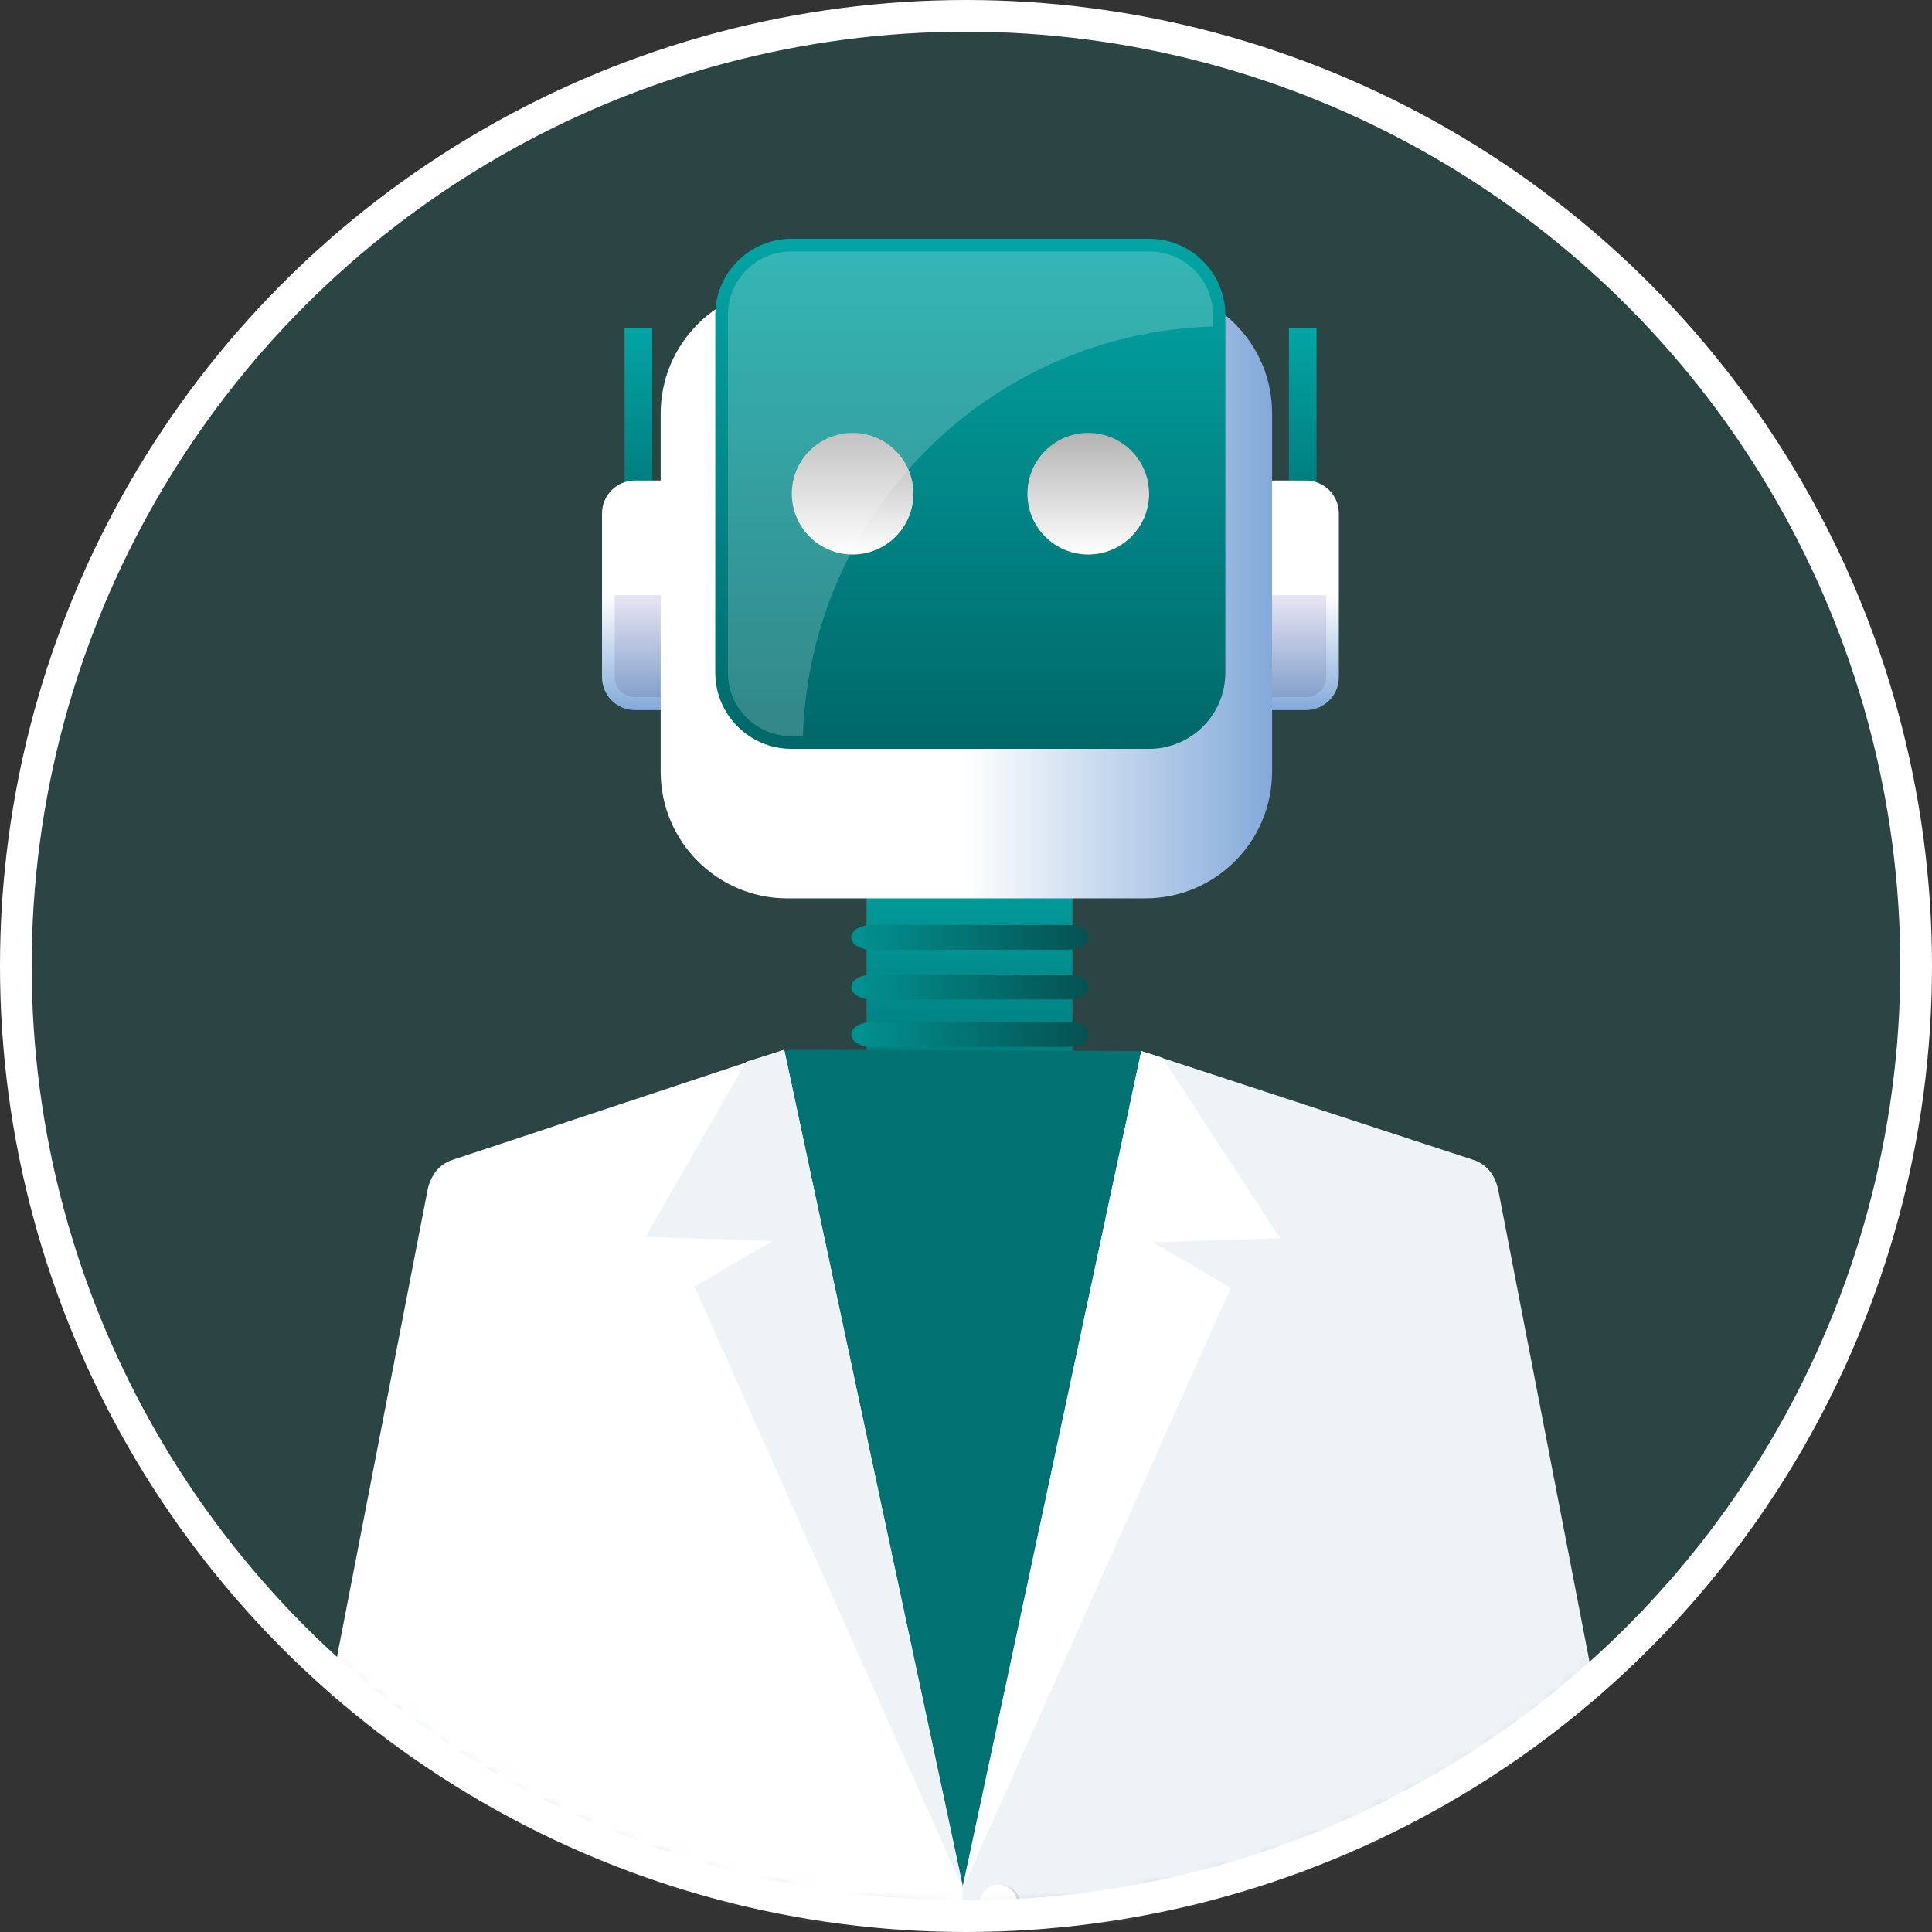 <?xml version="1.0" encoding="UTF-8"?>
<svg width="122px" height="122px" viewBox="0 0 122 122" version="1.1" xmlns="http://www.w3.org/2000/svg" xmlns:xlink="http://www.w3.org/1999/xlink">
    <rect x="0" y="0" width="122" height="122" fill="#333333" stroke="none"/>
    <title>proposal-04</title>
    <defs>
        <circle id="path-1" cx="60" cy="60" r="60"></circle>
        <linearGradient x1="50%" y1="-2%" x2="50%" y2="102%" id="linearGradient-3">
            <stop stop-color="#03A6A6" offset="0%"></stop>
            <stop stop-color="#006667" offset="100%"></stop>
        </linearGradient>
        <linearGradient x1="0.023%" y1="50.324%" x2="99.977%" y2="50.324%" id="linearGradient-4">
            <stop stop-color="#029292" offset="0%"></stop>
            <stop stop-color="#055151" offset="100%"></stop>
        </linearGradient>
        <linearGradient x1="50%" y1="-2%" x2="50%" y2="102%" id="linearGradient-5">
            <stop stop-color="#03A6A6" offset="0%"></stop>
            <stop stop-color="#006667" offset="100%"></stop>
        </linearGradient>
        <linearGradient x1="50%" y1="-0.054%" x2="50%" y2="99.904%" id="linearGradient-6">
            <stop stop-color="#FFFFFF" offset="0%"></stop>
            <stop stop-color="#FFFFFF" offset="50%"></stop>
            <stop stop-color="#FCFDFE" offset="51.13%"></stop>
            <stop stop-color="#84AADA" offset="100%"></stop>
        </linearGradient>
        <linearGradient x1="50%" y1="0.08%" x2="50%" y2="100.033%" id="linearGradient-7">
            <stop stop-color="#220092" offset="0%"></stop>
            <stop stop-color="#130024" offset="100%"></stop>
        </linearGradient>
        <linearGradient x1="0.018%" y1="49.993%" x2="100.023%" y2="49.993%" id="linearGradient-8">
            <stop stop-color="#FFFFFF" offset="0%"></stop>
            <stop stop-color="#FFFFFF" offset="50%"></stop>
            <stop stop-color="#FCFDFE" offset="51.13%"></stop>
            <stop stop-color="#84AADA" offset="100%"></stop>
        </linearGradient>
        <linearGradient x1="50%" y1="-2%" x2="50%" y2="102%" id="linearGradient-9">
            <stop stop-color="#03A6A6" offset="0%"></stop>
            <stop stop-color="#006667" offset="100%"></stop>
        </linearGradient>
        <linearGradient x1="50%" y1="0.067%" x2="50%" y2="100.067%" id="linearGradient-10">
            <stop stop-color="#B3B3B3" offset="0%"></stop>
            <stop stop-color="#FFFFFF" offset="100%"></stop>
        </linearGradient>
        <linearGradient x1="0.023%" y1="49.711%" x2="99.977%" y2="49.711%" id="linearGradient-11">
            <stop stop-color="#220092" offset="0%"></stop>
            <stop stop-color="#130024" offset="100%"></stop>
        </linearGradient>
        <linearGradient x1="0.023%" y1="50.323%" x2="99.977%" y2="50.323%" id="linearGradient-12">
            <stop stop-color="#220092" offset="0%"></stop>
            <stop stop-color="#130024" offset="100%"></stop>
        </linearGradient>
        <circle id="path-13" cx="60" cy="60" r="60"></circle>
    </defs>
    <g id="Page-1" stroke="none" stroke-width="1" fill="none" fill-rule="evenodd">
        <g id="AI---Avatar-Proposal-04-" transform="translate(-39, -78)">
            <g id="proposal-04" transform="translate(40, 79)">
                <mask id="mask-2" fill="white">
                    <use xlink:href="#path-1"></use>
                </mask>
                <use id="Mask" fill-opacity="0.16" fill="#03A6A6" xlink:href="#path-1"></use>
                <g id="avatar-boy" mask="url(#mask-2)">
                    <g transform="translate(19.818, 12.875)">
                        <g id="Group" stroke-width="1" fill="none" fill-rule="evenodd" transform="translate(16.822, 0.245)">
                            <g id="Group-2" transform="translate(0.08, 0)">
                                <rect id="Rectangle" fill="url(#linearGradient-3)" fill-rule="nonzero" x="17" y="38" width="13" height="23.472"></rect>
                                <path d="M16.032,45.072 L16.032,45.072 C16.032,45.504 16.615,45.856 17.331,45.856 L29.733,45.856 C30.449,45.856 31.032,45.504 31.032,45.072 L31.032,45.072 C31.032,44.64 30.449,44.288 29.733,44.288 L17.331,44.288 C16.615,44.288 16.032,44.64 16.032,45.072 Z" id="Path" fill="url(#linearGradient-4)" fill-rule="nonzero"></path>
                                <path d="M16.032,48.208 L16.032,48.208 C16.032,48.64 16.615,48.992 17.331,48.992 L29.733,48.992 C30.449,48.992 31.032,48.64 31.032,48.208 L31.032,48.208 C31.032,47.776 30.449,47.424 29.733,47.424 L17.331,47.424 C16.615,47.424 16.032,47.776 16.032,48.208 Z" id="Path" fill="url(#linearGradient-4)" fill-rule="nonzero"></path>
                                <path d="M16.032,51.208 L16.032,51.208 C16.032,51.64 16.615,51.992 17.331,51.992 L29.733,51.992 C30.449,51.992 31.032,51.64 31.032,51.208 L31.032,51.208 C31.032,50.776 30.449,50.424 29.733,50.424 L17.331,50.424 C16.615,50.424 16.032,50.776 16.032,51.208 Z" id="Path-Copy" fill="url(#linearGradient-4)" fill-rule="nonzero"></path>
                                <g id="Group" transform="translate(0.2, 0.88)">
                                    <g transform="translate(1.44, 5.6)"></g>
                                    <g transform="translate(12, 12.32)"></g>
                                </g>
                                <rect id="Rectangle" fill="url(#linearGradient-5)" fill-rule="nonzero" x="1.72" y="6.592" width="1.744" height="15.664"></rect>
                                <rect id="Rectangle" fill="url(#linearGradient-5)" fill-rule="nonzero" x="43.672" y="6.592" width="1.744" height="15.664"></rect>
                                <path d="M44.744,16.224 L2.376,16.224 C1.224,16.224 0.296,17.152 0.296,18.304 L0.296,28.64 C0.296,29.792 1.224,30.72 2.376,30.72 L44.744,30.72 C45.896,30.72 46.824,29.792 46.824,28.64 L46.824,18.304 C46.824,17.152 45.896,16.224 44.744,16.224 Z" id="Path" fill="url(#linearGradient-6)" fill-rule="nonzero"></path>
                                <path d="M1.096,23.456 L1.096,28.624 C1.096,29.328 1.672,29.904 2.376,29.904 L44.744,29.904 C45.448,29.904 46.024,29.328 46.024,28.624 L46.024,23.456 L1.096,23.456 Z" id="Path" fill="url(#linearGradient-7)" fill-rule="nonzero" opacity="0.1"></path>
                                <path d="M34.624,4 L12,4 C7.584,4 4,7.584 4,12 L4,34.608 C4,39.024 7.584,42.608 12,42.608 L34.608,42.608 C39.024,42.608 42.608,39.024 42.608,34.608 L42.608,12 C42.624,7.584 39.04,4 34.624,4 Z" id="Path" fill="url(#linearGradient-8)" fill-rule="nonzero"></path>
                                <path d="M12.248,33.168 C9.608,33.168 7.448,31.008 7.448,28.368 L7.448,5.76 C7.448,3.12 9.608,0.96 12.248,0.96 L34.856,0.96 C37.496,0.96 39.656,3.12 39.656,5.76 L39.656,28.368 C39.656,31.008 37.496,33.168 34.856,33.168 L12.248,33.168 Z" id="Path" fill="url(#linearGradient-9)" fill-rule="nonzero"></path>
                                <circle id="Oval" fill="url(#linearGradient-10)" fill-rule="nonzero" cx="16.12" cy="17.056" r="3.84"></circle>
                                <circle id="Oval" fill="url(#linearGradient-10)" fill-rule="nonzero" cx="31" cy="17.056" r="3.84"></circle>
                                <path d="M38.872,6.496 L38.872,5.76 C38.872,3.552 37.08,1.76 34.872,1.76 L12.248,1.76 C10.04,1.76 8.248,3.552 8.248,5.76 L8.248,28.368 C8.248,30.576 10.04,32.368 12.248,32.368 L12.984,32.368 C13.416,18.272 24.76,6.912 38.872,6.496 Z" id="Path" fill="#FFFFFF" fill-rule="nonzero" opacity="0.2"></path>
                            </g>
                            <g transform="translate(19, 56)" fill-rule="nonzero" id="Path">
                                <path d="M0.112,1.6 L0.112,1.6 C0.112,2.032 0.464,2.384 0.896,2.384 L8.384,2.384 C8.816,2.384 9.168,2.032 9.168,1.6 L9.168,1.6 C9.168,1.168 8.816,0.816 8.384,0.816 L0.896,0.816 C0.464,0.816 0.112,1.168 0.112,1.6 Z" fill="url(#linearGradient-11)"></path>
                                <path d="M0.112,4.72 L0.112,4.72 C0.112,5.152 0.464,5.504 0.896,5.504 L8.384,5.504 C8.816,5.504 9.168,5.152 9.168,4.72 L9.168,4.72 C9.168,4.288 8.816,3.936 8.384,3.936 L0.896,3.936 C0.464,3.936 0.112,4.288 0.112,4.72 Z" fill="url(#linearGradient-12)"></path>
                            </g>
                        </g>
                        <path d="M26.3,53.174 L29.071,52.409 L51.25,52.496 L62.415,67.377 L55.572,105.223 C50.605,106.618 45.384,107.376 39.987,107.376 C35.588,107.376 31.306,106.877 27.18,105.921 L14.919,68.573 L26.3,53.174 Z" id="Path" fill="#017172" fill-rule="nonzero"></path>
                        <path d="M28.705,52.417 L7.743,59.372 C6.883,59.651 6.355,60.388 6.179,61.285 L0,93.133 C4.145,97.139 8.877,100.527 14.059,103.138 L14.649,103.314 C22.733,107.708 16.129,103.843 16.266,103.863 C16.383,103.883 18.067,104.851 18.067,104.971 C24.833,107.781 32.244,109.336 40.007,109.336 L40.007,105.35 L28.705,52.417 Z" id="Path" fill="#FFFFFF" fill-rule="nonzero"></path>
                        <polygon id="Path" fill="#EEF3F7" fill-rule="nonzero" points="28.705 52.417 26.3 53.174 19.945 64.235 27.981 64.494 23.034 67.364 39.987 105.39"></polygon>
                        <path d="M51.25,52.496 L72.231,59.372 C73.092,59.651 73.62,60.388 73.795,61.285 L79.955,93.133 C75.809,97.139 71.773,100.018 65.896,103.138 L65.811,103.138 C59.917,106.06 64.365,103.843 64.228,103.863 C64.111,103.883 63.15,104.412 63.15,104.412 L61.887,104.991 C55.122,107.801 47.711,109.356 39.948,109.356 L39.948,105.37 L51.25,52.496 Z" id="Path" fill="#EEF3F7" fill-rule="nonzero"></path>
                        <polygon id="Path" fill="#FFFFFF" fill-rule="nonzero" points="51.25 52.496 52.58 52.915 60.01 64.315 51.974 64.574 56.901 67.444 39.967 105.39"></polygon>
                        <path d="M42.353,105.13 C41.649,105.13 41.082,105.709 41.082,106.426 C41.082,107.143 41.649,107.722 42.353,107.722 C43.057,107.722 43.624,107.143 43.624,106.426 C43.624,105.709 43.057,105.13 42.353,105.13 Z" id="Path" fill="#D9DADA" fill-rule="nonzero"></path>
                        <path d="M42.236,105.13 C41.591,105.13 41.063,105.669 41.063,106.306 C41.063,106.964 41.591,107.502 42.236,107.502 C42.881,107.502 43.409,106.964 43.409,106.306 C43.409,105.649 42.881,105.13 42.236,105.13 Z" id="Path" fill="#FFFFFF" fill-rule="nonzero"></path>
                    </g>
                </g>
                <mask id="mask-14" fill="white">
                    <use xlink:href="#path-13"></use>
                </mask>
                <use id="Mask-Copy" stroke="#FFFFFF" stroke-width="2" xlink:href="#path-13"></use>
            </g>
        </g>
    </g>
</svg>
